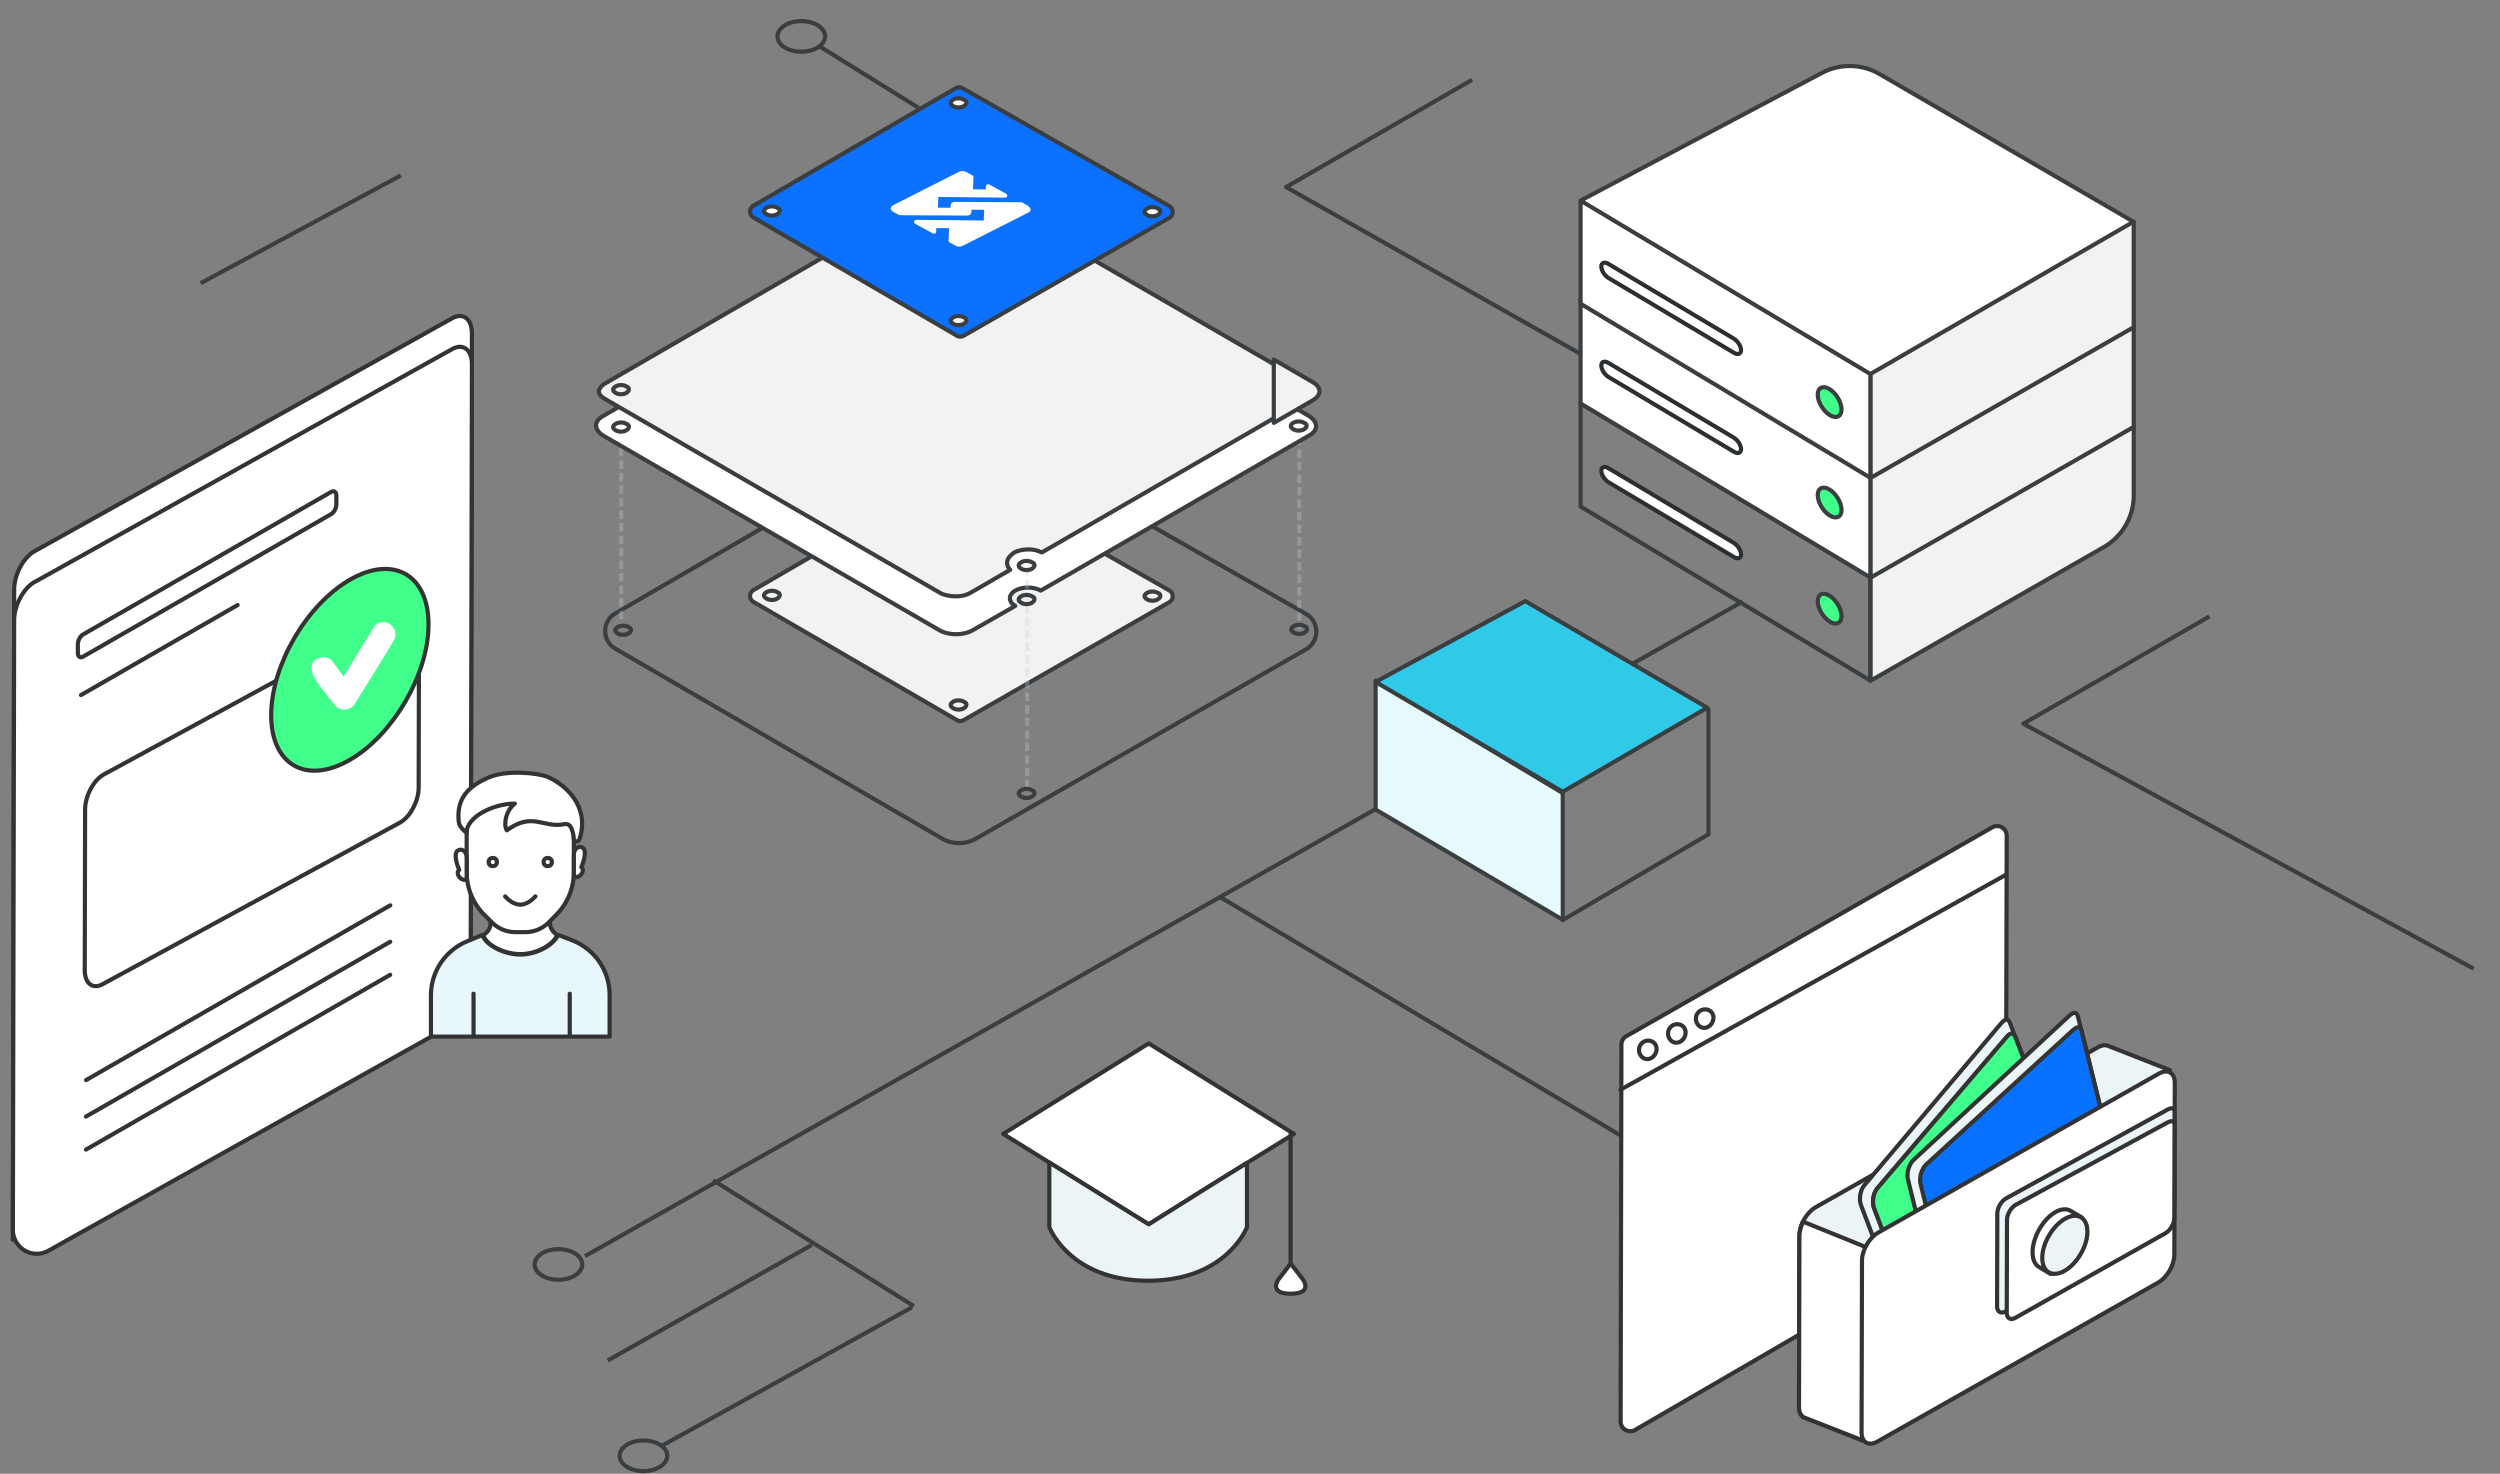 <svg width="419" height="247" xmlns="http://www.w3.org/2000/svg" fill-rule="evenodd" clip-rule="evenodd" stroke-linejoin="round" stroke-miterlimit="1.414">
    <rect width="100%" height="100%" fill="#808080" stroke="none"/>
    <path d="M78.866 164.882l-76.72 42.907.226-108.977c.006-2.468 1.512-5.332 3.366-6.397l70.009-39.052c1.853-1.065 3.352.073 3.346 2.542l-.227 108.977z" fill="#fff" stroke="#333" stroke-width=".7"/>
    <path d="M76.827 171.19L8.101 209.626a3.993 3.993 0 0 1-1.949.508c-2.19 0-3.993-1.803-3.993-3.993v-.009l.213-102.153c.006-2.468 1.512-5.332 3.366-6.397L75.747 58.53c1.853-1.065 3.352.073 3.346 2.542l-.222 106.641a3.996 3.996 0 0 1-2.044 3.477z" fill="#fff" stroke="#333" stroke-width=".7" stroke-linejoin="miter" stroke-miterlimit="4"/>
    <path d="M67.1 137.831l-49.842 27.086c-1.69.972-3.057-.067-3.052-2.316l.056-26.928c.004-2.251 1.379-4.863 3.07-5.835l49.841-27.089c1.69-.971 3.056.067 3.052 2.316l-.056 26.929c-.005 2.25-1.379 4.864-3.069 5.835v.002z" fill="#fff" stroke="#333" stroke-width=".7"/>
    <path d="M71.819 104.684c-.017 8.346-5.935 18.503-13.217 22.689-7.28 4.183-13.169.809-13.153-7.536.018-8.347 5.935-18.504 13.217-22.687 7.281-4.184 13.171-.81 13.153 7.534" fill="#41ff8b" stroke="#333" stroke-width=".7" stroke-linecap="round" stroke-miterlimit="4"/>
    <path d="M14.425 181.026l50.99-29.295-50.99 29.295zm-.012 6.11l50.988-29.296-50.988 29.296zm-.012 5.541l50.988-29.296-50.988 29.296zM55.505 86.165l-41.594 23.899c-.479.275-.865-.02-.865-.656l.004-1.419c.001-.636.39-1.375.867-1.65L55.512 82.44c.479-.274.865.019.865.657l-.004 1.419c0 .636-.39 1.373-.868 1.649m-41.931 30.324l26.25-15.082-26.25 15.082z" fill="none" stroke="#333" stroke-width=".7" stroke-linejoin="miter" stroke-miterlimit="4"/>
    <path d="M64.389 104.276c1.369.09 2.358 1.638 1.665 2.965-2.124 3.644-4.414 7.189-6.622 10.783-.703 1.088-2.373 1.267-3.265.204-2.01-2.629-4.689-5.292-3.773-7.056.62-1.195 2.496-1.426 3.391-.256l1.801 2.471 5.064-8.238c.405-.567.833-.891 1.739-.873z" fill="#fff" fill-rule="nonzero"/>
    <path d="M246.718 13.381l-31.175 17.977 50.773 28.764m103.976 43.193l-31.175 17.977 75.456 41.061M98.045 210.524l194.025-109.71" fill="none" stroke="#3a3e40" stroke-width=".7" stroke-linejoin="miter" stroke-miterlimit="10"/>
    <ellipse cx="93.595" cy="211.923" rx="3.991" ry="2.566" fill="none" stroke="#3a3e40" stroke-width=".7" stroke-linecap="round" stroke-miterlimit="10"/>
    <ellipse cx="107.838" cy="243.992" rx="3.991" ry="2.566" fill="none" stroke="#3a3e40" stroke-width=".7" stroke-linecap="round" stroke-miterlimit="10"/>
    <path d="M101.851 228.028l34.208-19.384m-25.086 33.639l41.859-23.171m-33.307-21.3l33.638 21.094M33.631 47.465l33.545-18.063" fill="none" stroke="#3a3e40" stroke-width=".7" stroke-linejoin="miter" stroke-miterlimit="10"/>
    <ellipse cx="134.296" cy="6.104" rx="3.991" ry="2.566" fill="none" stroke="#3a3e40" stroke-width=".7" stroke-linejoin="miter" stroke-miterlimit="10"/>
    <path d="M137.432 7.814l16.534 10.263m50.7 132.377l82.879 49.334m-184.414-91.069l54.747 31.813a5.703 5.703 0 0 0 5.701.016l55.311-31.721a3.42 3.42 0 0 0-.008-5.94L163.225 71.17a5.704 5.704 0 0 0-5.687.024l-54.407 31.609a3.421 3.421 0 0 0 0 5.916z" fill="none" stroke="#3a3e40" stroke-width=".7" stroke-linejoin="miter" stroke-miterlimit="10"/>
    <path d="M161.093 67.23c.513-.342.513-.855 0-1.026-.513-.343-1.368-.343-1.881 0-.513.342-.513.684 0 1.026.513.171 1.368.171 1.881 0zm-1.881 30.496c-.513.342-.513.684 0 1.026.513.342 1.368.342 1.881 0 .513-.342.513-.855 0-1.026-.513-.342-1.368-.342-1.881 0z" fill="none" stroke="#3a3e40" stroke-width=".7" stroke-linecap="round" stroke-miterlimit="10"/>
    <path d="M104.107 71.218v33.656m113.657-33.408v33.679" fill="none" stroke="#bdd2db" stroke-opacity=".302" stroke-width=".7" stroke-linecap="square" stroke-linejoin="miter" stroke-miterlimit="10" stroke-dasharray=".7,1.4"/>
    <path d="M126.278 100.875l34.099 19.814c.352.205.787.206 1.14.003l34.455-19.759a1.142 1.142 0 0 0-.003-1.98l-34.655-19.749a1.142 1.142 0 0 0-1.138.005l-33.898 19.694a1.138 1.138 0 0 0 0 1.972z" fill="#f2f2f2" fill-rule="nonzero" stroke="#3a3e40" stroke-width=".7" stroke-linecap="round" stroke-miterlimit="10"/>
    <path d="M128.425 99.271c-.513.342-.513.684 0 1.026.513.342 1.368.342 1.881 0 .513-.342.513-.855 0-1.026-.513-.342-1.368-.342-1.881 0zm31.286-18.119c-.513.342-.513.685 0 1.027.513.342 1.368.342 1.881 0 .513-.342.513-.856 0-1.027-.513-.342-1.368-.342-1.881 0zm32.497 18.245c-.513.342-.513.684 0 1.026.513.342 1.368.342 1.882 0 .513-.342.513-.855 0-1.026-.514-.343-1.369-.343-1.882 0zm-32.497 18.244c-.513.342-.513.684 0 1.026.513.342 1.368.342 1.881 0 .513-.342.513-.855 0-1.026-.513-.342-1.368-.342-1.881 0z" fill="none" stroke="#3a3e40" stroke-width=".7" stroke-linecap="round" stroke-miterlimit="10"/>
    <path d="M157.501 37.067l-56.443 32.669c-1.539.855-1.539 2.223 0 3.249l56.443 32.669c1.54.855 3.934.855 5.474 0l7.183-4.105c-1.197-.684-1.197-1.882 0-2.566 1.198-.684 3.079-.684 4.276 0l44.984-25.998c1.539-.855 1.539-2.223 0-3.249l-56.443-32.669c-1.54-.855-4.105-.855-5.474 0z" fill="#fff" fill-rule="nonzero" stroke="#3a3e40" stroke-width=".7" stroke-linecap="round" stroke-miterlimit="10"/>
    <path d="M172.154 95.43v37.651" fill="none" stroke="#bdd2db" stroke-opacity=".302" stroke-width=".7" stroke-linecap="square" stroke-linejoin="miter" stroke-miterlimit="10" stroke-dasharray=".7,1.4"/>
    <path d="M160.238 99.95c-.855 0-1.881-.171-2.566-.514L101.23 66.768c-.514-.342-.856-.684-.856-1.197 0-.342.342-.855.856-1.198l56.442-32.668c.685-.342 1.54-.513 2.566-.513.855 0 1.881.171 2.566.513l56.443 32.668c.513.343.855.685.855 1.198 0 .342-.342.855-.855 1.197l-44.642 25.827c-.684-.342-1.368-.513-2.223-.513-.855 0-1.711.171-2.395.513-.684.513-1.197 1.026-1.197 1.71 0 .513.171.855.513 1.198l-6.499 3.762c-.856.514-1.711.685-2.566.685z" fill="#f2f2f2" fill-rule="nonzero" stroke="#3a3e40" stroke-width=".7" stroke-linecap="round" stroke-miterlimit="10"/>
    <path d="M103.138 64.792c-.513.343-.513.685 0 1.027.513.342 1.368.342 1.881 0 .514-.342.514-.855 0-1.027-.513-.342-1.368-.342-1.881 0zm0 6.272c-.513.342-.513.684 0 1.026.513.342 1.368.342 1.881 0 .514-.342.514-.855 0-1.026-.513-.342-1.368-.342-1.881 0zm113.586-.174c-.513.342-.513.684 0 1.026.513.342 1.368.342 1.881 0 .513-.342.513-.855 0-1.026-.513-.342-1.368-.342-1.881 0zm-45.611 29.077c-.513.342-.513.684 0 1.026.513.342 1.369.342 1.882 0 .513-.342.513-.855 0-1.026-.513-.342-1.369-.342-1.882 0zm0 32.497c-.513.342-.513.684 0 1.026.513.342 1.369.342 1.882 0 .513-.342.513-.855 0-1.026-.513-.342-1.369-.342-1.882 0zm-67.625-27.347c-.513.342-.513.684 0 1.027.513.342 1.369.342 1.882 0 .513-.343.513-.856 0-1.027-.513-.342-1.369-.342-1.882 0zm67.625-10.852c-.513.342-.513.685 0 1.027.513.342 1.369.342 1.882 0 .513-.342.513-.856 0-1.027-.513-.342-1.369-.342-1.882 0zm45.682 10.707c-.513.343-.513.685 0 1.027.513.342 1.368.342 1.881 0 .514-.342.514-.856 0-1.027-.513-.342-1.368-.342-1.881 0zm-55.702-71.38c.513-.342.513-.855 0-1.026-.513-.342-1.368-.342-1.881 0-.513.342-.513.684 0 1.026.513.171 1.368.171 1.881 0z" fill="none" stroke="#3a3e40" stroke-width=".7" stroke-linecap="round" stroke-miterlimit="10"/>
    <path d="M219.988 64.031l-6.5-3.763v10.605l6.5-3.763c1.539-.855 1.539-2.223 0-3.079z" fill="#f2f2f2" fill-rule="nonzero" stroke="#3a3e40" stroke-width=".7" stroke-linecap="round" stroke-miterlimit="10"/>
    <path d="M126.278 36.45l34.099 19.814a1.14 1.14 0 0 0 1.14.004l34.455-19.76a1.141 1.141 0 0 0-.003-1.98l-34.655-19.749a1.142 1.142 0 0 0-1.138.005l-33.898 19.694a1.14 1.14 0 0 0 0 1.972z" fill="#0c71ff" fill-rule="nonzero" stroke="#3a3e40" stroke-width=".7" stroke-linejoin="miter" stroke-miterlimit="10"/>
    <path d="M128.425 34.846c-.513.342-.513.685 0 1.027.513.342 1.368.342 1.881 0 .513-.342.513-.856 0-1.027-.513-.342-1.368-.342-1.881 0zm31.286-18.118c-.513.342-.513.684 0 1.026.513.342 1.368.342 1.881 0 .513-.342.513-.855 0-1.026-.513-.342-1.368-.342-1.881 0zm32.497 18.244c-.513.342-.513.684 0 1.026.513.342 1.368.342 1.882 0 .513-.342.513-.855 0-1.026-.514-.342-1.369-.342-1.882 0zm-32.497 18.244c-.513.342-.513.684 0 1.026.513.342 1.368.342 1.881 0 .513-.342.513-.855 0-1.026-.513-.342-1.368-.342-1.881 0z" fill="#fff" fill-rule="nonzero" stroke="#3a3e40" stroke-width=".7" stroke-linecap="round" stroke-miterlimit="10"/>
    <path d="M171.178 34.248l-11.125-.063c-.195 0-.356.08-.361.182l-.029.616c-.004.097-.166.183-.361.183l-2.134-.012c-.195-.005-.348-.085-.344-.188l.099-2.126c.005-.103.169-.183.365-.183l11.174.114-2.872-1.562-.034.707c-.004.103-.169.188-.366.182l-2.14-.022c-.192-.006-.343-.092-.338-.189l.102-2.189-1.09-.593c-.221-.12-.591-.12-.824-.006l-11.086 5.622c-.232.12-.241.314-.02.433l1.036.565 11.258.062c.194 0 .355-.079.36-.182l.029-.616c.004-.102.166-.182.361-.182l2.134.011c.195.006.349.086.344.188l-.099 2.127c-.005.103-.169.182-.364.182l-11.309-.114 3.004 1.631.035-.775c.006-.109.171-.189.367-.183l2.14.023c.192.006.343.085.338.188l-.104 2.252 1.025.564c.221.12.591.12.823.006l11.087-5.621c.232-.12.241-.314-1.081-1.032z" fill="#fff" stroke="#fff" stroke-width=".7"/>
    <g stroke="#3a3e40" stroke-width=".7" stroke-linecap="round" stroke-miterlimit="10">
        <path d="M261.914 154.159l-31.359-18.477V114.09l31.359 18.835" fill="#e6fafd" fill-rule="nonzero"/>
        <path d="M286.334 118.919v20.91l-24.42 14.376v-21.592" fill="none"/>
        <path d="M261.914 132.702l-31.372-18.413 25.095-13.545 30.493 17.864-24.216 14.094z" fill="#30cae8" fill-rule="nonzero"/>
    </g>
    <g stroke="#333" stroke-width=".7" stroke-linecap="round" stroke-miterlimit="4">
        <path d="M92.358 153.922c-.578 1.272.278 2.292 1.059 2.808-.821 1.715-3.485 3.181-6.22 3.181s-5.653-1.478-6.22-3.181c.782-.444 1.649-1.529 1.047-2.808h10.334z" fill="#fff"/>
        <path d="M88.049 156.225h-1.688a5.517 5.517 0 0 1-3.906-1.631l-1.289-1.271a10.19 10.19 0 0 1-2.953-7.181v-6.685c0-8.971 17.968-8.971 17.968 0v6.685a10.19 10.19 0 0 1-2.953 7.181l-1.266 1.275a5.51 5.51 0 0 1-3.913 1.627z" fill="#fff" fill-rule="nonzero"/>
        <path d="M78.213 147.433v-3.658c0-1.219-.926-1.625-1.495-1.219-.909.622.25 3.252.25 3.252-.673.422.087 1.922 1.245 1.625zm17.968-.461v-3.657c0-1.22.921-1.626 1.495-1.22.909.622-.249 3.251-.249 3.251.676.423-.087 1.926-1.246 1.626z" fill="#fff"/>
        <path d="M91.786 130.215c3.018 1.297 7.046 4.917 5.393 10.257-.243.793-.594.516-.986.444 0 0-.063-3.116-1.565-2.795-3.578.761-5.339-2.153-9.684 1.043-.603-1.003-.187-3.283 1.343-4.48-3.581 0-8.098 2.224-8.098 4.896 0 0-1.198-.896-1.296-1.78-.45-3.989 1.572-6.019 5.102-7.541 2.875-1.239 8.182-.734 9.791-.044z" fill="#fff" fill-rule="nonzero"/>
        <circle cx="91.804" cy="144.477" r=".691" fill="none"/>
        <circle cx="82.59" cy="144.477" r=".691" fill="none"/>
        <path d="M96.107 157.677s-2.66-1.047-2.558-.988c-.835 1.769-3.649 3.293-6.352 3.293-2.703 0-5.737-1.524-6.36-3.274l-2.447 1.008c-3.718 1.503-6.153 5.082-6.166 9.063v6.954h29.947v-7.032c-.011-3.942-2.399-7.496-6.064-9.024z" fill="#e8f7fc" fill-rule="nonzero"/>
        <path d="M79.365 173.539v-6.995m16.125 6.995v-6.995m-5.759-16.308s-1.135 1.382-2.534 1.382c-1.399 0-2.534-1.382-2.534-1.382" fill="none"/>
    </g>
    <g stroke="#333" stroke-width=".7" stroke-linecap="round" stroke-miterlimit="4">
        <path d="M216.324 216.824c3.953 0 1.949-2.527 1.949-2.527l-1.949-2.527-1.949 2.527s-2.003 2.527 1.949 2.527zm.537-26.785s-9.57 5.913-13.884 8.6a3115.826 3115.826 0 0 0-10.456 6.561l-24.381-15.162 24.382-15.162 24.34 15.163h-.001zm-.558 0v21.887" fill="#fff"/>
        <path d="M208.995 194.904v10.768s-3.404 8.978-16.564 8.978c-13.162 0-16.566-8.978-16.566-8.978v-10.83l16.657 10.358s6.656-4.195 10.454-6.561c1.555-.969 3.793-2.356 6.019-3.734v-.001z" fill="#ebf5f7"/>
    </g>
    <path d="M334.028 138.591l-61.332 35.006c-.576.263-.947.84-.948 1.472l-.133 63.181v.004c0 .89.732 1.622 1.622 1.622.237 0 .472-.052.687-.152l61.305-35.597c.569-.266.934-.838.936-1.466l.161-62.591v-.004a1.63 1.63 0 0 0-1.622-1.622c-.233 0-.463.05-.675.147h-.001z" fill="#fff" stroke="#333" stroke-width=".7" stroke-linejoin="miter" stroke-miterlimit="4"/>
    <path d="M285.624 172.271c-.768 0-1.392-.695-1.395-1.552v-.006c0-.849.699-1.547 1.548-1.547h.001c.857 0 1.481.695 1.394 1.553-.087.857-.781 1.552-1.548 1.552zm-4.669 2.487c-.768 0-1.392-.695-1.395-1.553v-.005c0-.849.699-1.548 1.548-1.548h.001c.858 0 1.482.696 1.395 1.553-.088.858-.781 1.553-1.549 1.553zm-4.867 2.751c-.768 0-1.392-.695-1.395-1.552v-.006c0-.849.699-1.547 1.548-1.547h.001c.858 0 1.482.695 1.395 1.553-.088.857-.781 1.552-1.549 1.552zm60.089-30.889l-64.592 36.023 64.592-36.023z" fill="none" stroke="#333" stroke-width=".7" stroke-linejoin="miter" stroke-miterlimit="4"/>
    <g fill-rule="nonzero" stroke="#333" stroke-width=".7">
        <path d="M312.577 241.575l-.286-5.168 39.63-27.495c1.49-.86 2.702-2.95 2.705-4.668l4.376-22.468 4.68-2.419-10.244-4.018c-.486-.256-1.142-.209-1.869.21l-47.28 26.794c-1.489.859-2.701 2.95-2.705 4.668l-.072 28.781c-.002.881.314 1.49.822 1.762l10.242 4.021h.001z" fill="#ebf5f7" stroke-linejoin="miter" stroke-miterlimit="4"/>
        <path d="M312.577 241.575l-.286-5.168.072-25.282c.145-1 .29-1.693.435-2.077l-10.627-4.304c-.39 1.025-.585 1.781-.587 2.267l-.072 28.781c-.002.881.314 1.49.822 1.762l10.242 4.021h.001z" fill="#fff" stroke-linejoin="miter" stroke-miterlimit="4"/>
        <path d="M311.908 202.003c-.381-1.002-.146-2.488.525-3.32l22.76-26.942c.671-.833 1.301-1.278 1.683-.276l6.39 16.773c.382 1.002.147 2.488-.525 3.32l-22.535 27.525c-.672.832-1.525.695-1.907-.307l-6.391-16.773z" fill="#ebf5f7" stroke-linejoin="miter" stroke-miterlimit="4"/>
        <path d="M314.102 202.497c-.382-1.002-.146-2.488.525-3.321l21.459-25.107c.672-.832 1.302-1.277 1.684-.276l6.39 16.774c.382 1.002.147 2.488-.525 3.321l-21.236 25.689c-.671.832-1.525.694-1.906-.307l-6.391-16.773z" fill="#fff"/>
        <path d="M314.102 202.497c-.382-1.002-.146-2.488.525-3.321l21.459-25.107c.672-.832 1.302-1.277 1.684-.276l6.39 16.774c.382 1.002.147 2.488-.525 3.321l-21.236 25.689c-.671.832-1.525.694-1.906-.307l-6.391-16.773z" fill="#41ff8b" stroke-linejoin="miter" stroke-miterlimit="4"/>
        <g stroke-linejoin="miter" stroke-miterlimit="4">
            <path d="M319.767 197.659c-.256-1.041.158-2.488.926-3.232l25.873-23.967c.767-.745 1.447-1.11 1.704-.069l4.299 17.427c.257 1.041-.158 2.487-.926 3.232l-25.722 24.572c-.767.744-1.599.504-1.855-.536l-4.299-17.427z" fill="#ebf5f7"/>
            <path d="M321.884 198.416c-.257-1.04.158-2.487.926-3.231l24.359-22.305c.768-.744 1.448-1.109 1.705-.069l4.299 17.427c.256 1.041-.159 2.488-.927 3.232l-24.208 22.91c-.768.744-1.598.504-1.855-.537l-4.299-17.427z" fill="#0971ff"/>
        </g>
        <path d="M312.07 211.257c.004-1.718 1.215-3.808 2.704-4.668l47.03-26.637c1.489-.859 2.693-.164 2.689 1.555l-.072 28.781c-.004 1.718-1.215 3.808-2.705 4.668l-47.03 26.637c-1.49.859-2.693.163-2.689-1.555l.073-28.781z" fill="#fff" stroke-linejoin="miter" stroke-miterlimit="4"/>
        <g stroke-linejoin="miter" stroke-miterlimit="4">
            <path d="M334.749 203.379c.002-.929.654-2.06 1.456-2.525l26.798-14.738c.803-.466 1.451-.63 1.449.299l-.039 15.566c-.002.929-.654 2.06-1.457 2.525l-26.798 15.279c-.802.465-1.451.089-1.448-.84l.039-15.566z" fill="#ebf5f7"/>
            <path d="M336.371 204.461c.002-.93.654-2.06 1.457-2.525l25.175-13.657c.803-.465 1.451-.63 1.449.299l-.039 15.566c-.002.929-.654 2.06-1.457 2.525l-25.175 14.198c-.803.465-1.451.089-1.449-.841l.039-15.565z" fill="#fff"/>
        </g>
        <g stroke-linejoin="miter" stroke-miterlimit="4">
            <path d="M348.881 204.172c.94 1.156.223 3.255-1.049 5.525-1.272 2.269-2.679 3.958-4.121 3.698l-.056.101-1.914-1.139c-1.45-.862-1.443-3.671.016-6.273 1.458-2.603 3.817-4.013 5.267-3.151l1.914 1.138-.057.101z" fill="#fff"/>
            <path d="M348.75 204.01c-1.473-.845-3.87.537-5.353 3.088-1.482 2.551-1.49 5.304-.016 6.149 1.474.846 3.871-.537 5.354-3.088 1.482-2.551 1.489-5.304.015-6.149" fill="#ebf5f7"/>
        </g>
    </g>
    <path d="M357.615 71.173v11.853a9.998 9.998 0 0 1-5.03 8.677l-39.112 22.402V96.602" fill="#f2f2f2" fill-rule="nonzero" stroke="#3a3e40" stroke-width=".7" stroke-linecap="round" stroke-miterlimit="10"/>
    <path d="M313.473 96.961v17.104l-48.568-29.172V67.39" fill="none" stroke="#3a3e40" stroke-width=".7" stroke-linecap="round" stroke-miterlimit="10"/>
    <path d="M313.473 96.672l-48.568-29.064 45.33-23.986 47.338 27.527-44.1 25.523z" fill="none" stroke="#3a3e40" stroke-width=".7" stroke-linecap="round" stroke-miterlimit="10"/>
    <path d="M357.615 53.901v17.65l-44.142 25.282V79.33" fill="#f2f2f2" fill-rule="nonzero" stroke="#3a3e40" stroke-width=".7" stroke-linecap="round" stroke-miterlimit="10"/>
    <path d="M313.473 79.689v17.104l-48.568-29.172V50.118" fill="#fff" fill-rule="nonzero" stroke="#3a3e40" stroke-width=".7" stroke-linecap="round" stroke-miterlimit="10"/>
    <path d="M313.473 79.4l-48.568-29.064 45.33-23.986 47.338 27.528-44.1 25.522z" fill="none" stroke="#3a3e40" stroke-width=".7" stroke-linecap="round" stroke-miterlimit="10"/>
    <path d="M357.615 37.187v17.649l-44.142 25.283V62.616" fill="#f2f2f2" fill-rule="nonzero" stroke="#3a3e40" stroke-width=".7" stroke-linecap="round" stroke-miterlimit="10"/>
    <path d="M313.473 62.974v17.105l-48.568-29.172V33.714m48.568 28.971l-48.568-29.063 40.424-21.39a9.997 9.997 0 0 1 9.704.194l42.54 24.737-44.1 25.522z" fill="#fff" fill-rule="nonzero" stroke="#3a3e40" stroke-width=".7" stroke-linecap="round" stroke-miterlimit="10"/>
    <path d="M304.652 66.143c0 1.193.894 2.72 1.996 3.409 1.101.688 1.995.278 1.995-.915s-.894-2.72-1.995-3.409c-1.102-.688-1.996-.278-1.996.915zm0 16.833c0 1.193.894 2.72 1.996 3.409 1.101.688 1.995.278 1.995-.915s-.894-2.72-1.995-3.409c-1.102-.688-1.996-.278-1.996.915zm0 17.787c0 1.193.894 2.721 1.996 3.409 1.101.688 1.995.278 1.995-.915s-.894-2.72-1.995-3.408c-1.102-.689-1.996-.279-1.996.914z" fill="#41ff8b" stroke="#3a3e40" stroke-width=".7" stroke-linejoin="miter" stroke-miterlimit="10"/>
    <path d="M269.613 46.609c-.667-.397-1.219-1.254-1.233-1.913-.014-.658.516-.869 1.183-.472l21.002 12.52c.666.398 1.219 1.255 1.233 1.913.014.658-.517.87-1.183.472l-21.002-12.52zm0 16.593c-.667-.398-1.219-1.255-1.233-1.913-.014-.658.516-.87 1.183-.473l21.002 12.52c.666.398 1.219 1.255 1.233 1.913.014.659-.517.87-1.183.473l-21.002-12.52zm0 17.64c-.667-.397-1.219-1.254-1.233-1.912-.014-.659.516-.87 1.183-.473l21.002 12.52c.666.398 1.219 1.255 1.233 1.913.014.658-.517.87-1.183.472l-21.002-12.52z" fill="#fff" stroke="#2c2f31" stroke-width=".7" stroke-linecap="round" stroke-miterlimit="1.5"/>
</svg>
